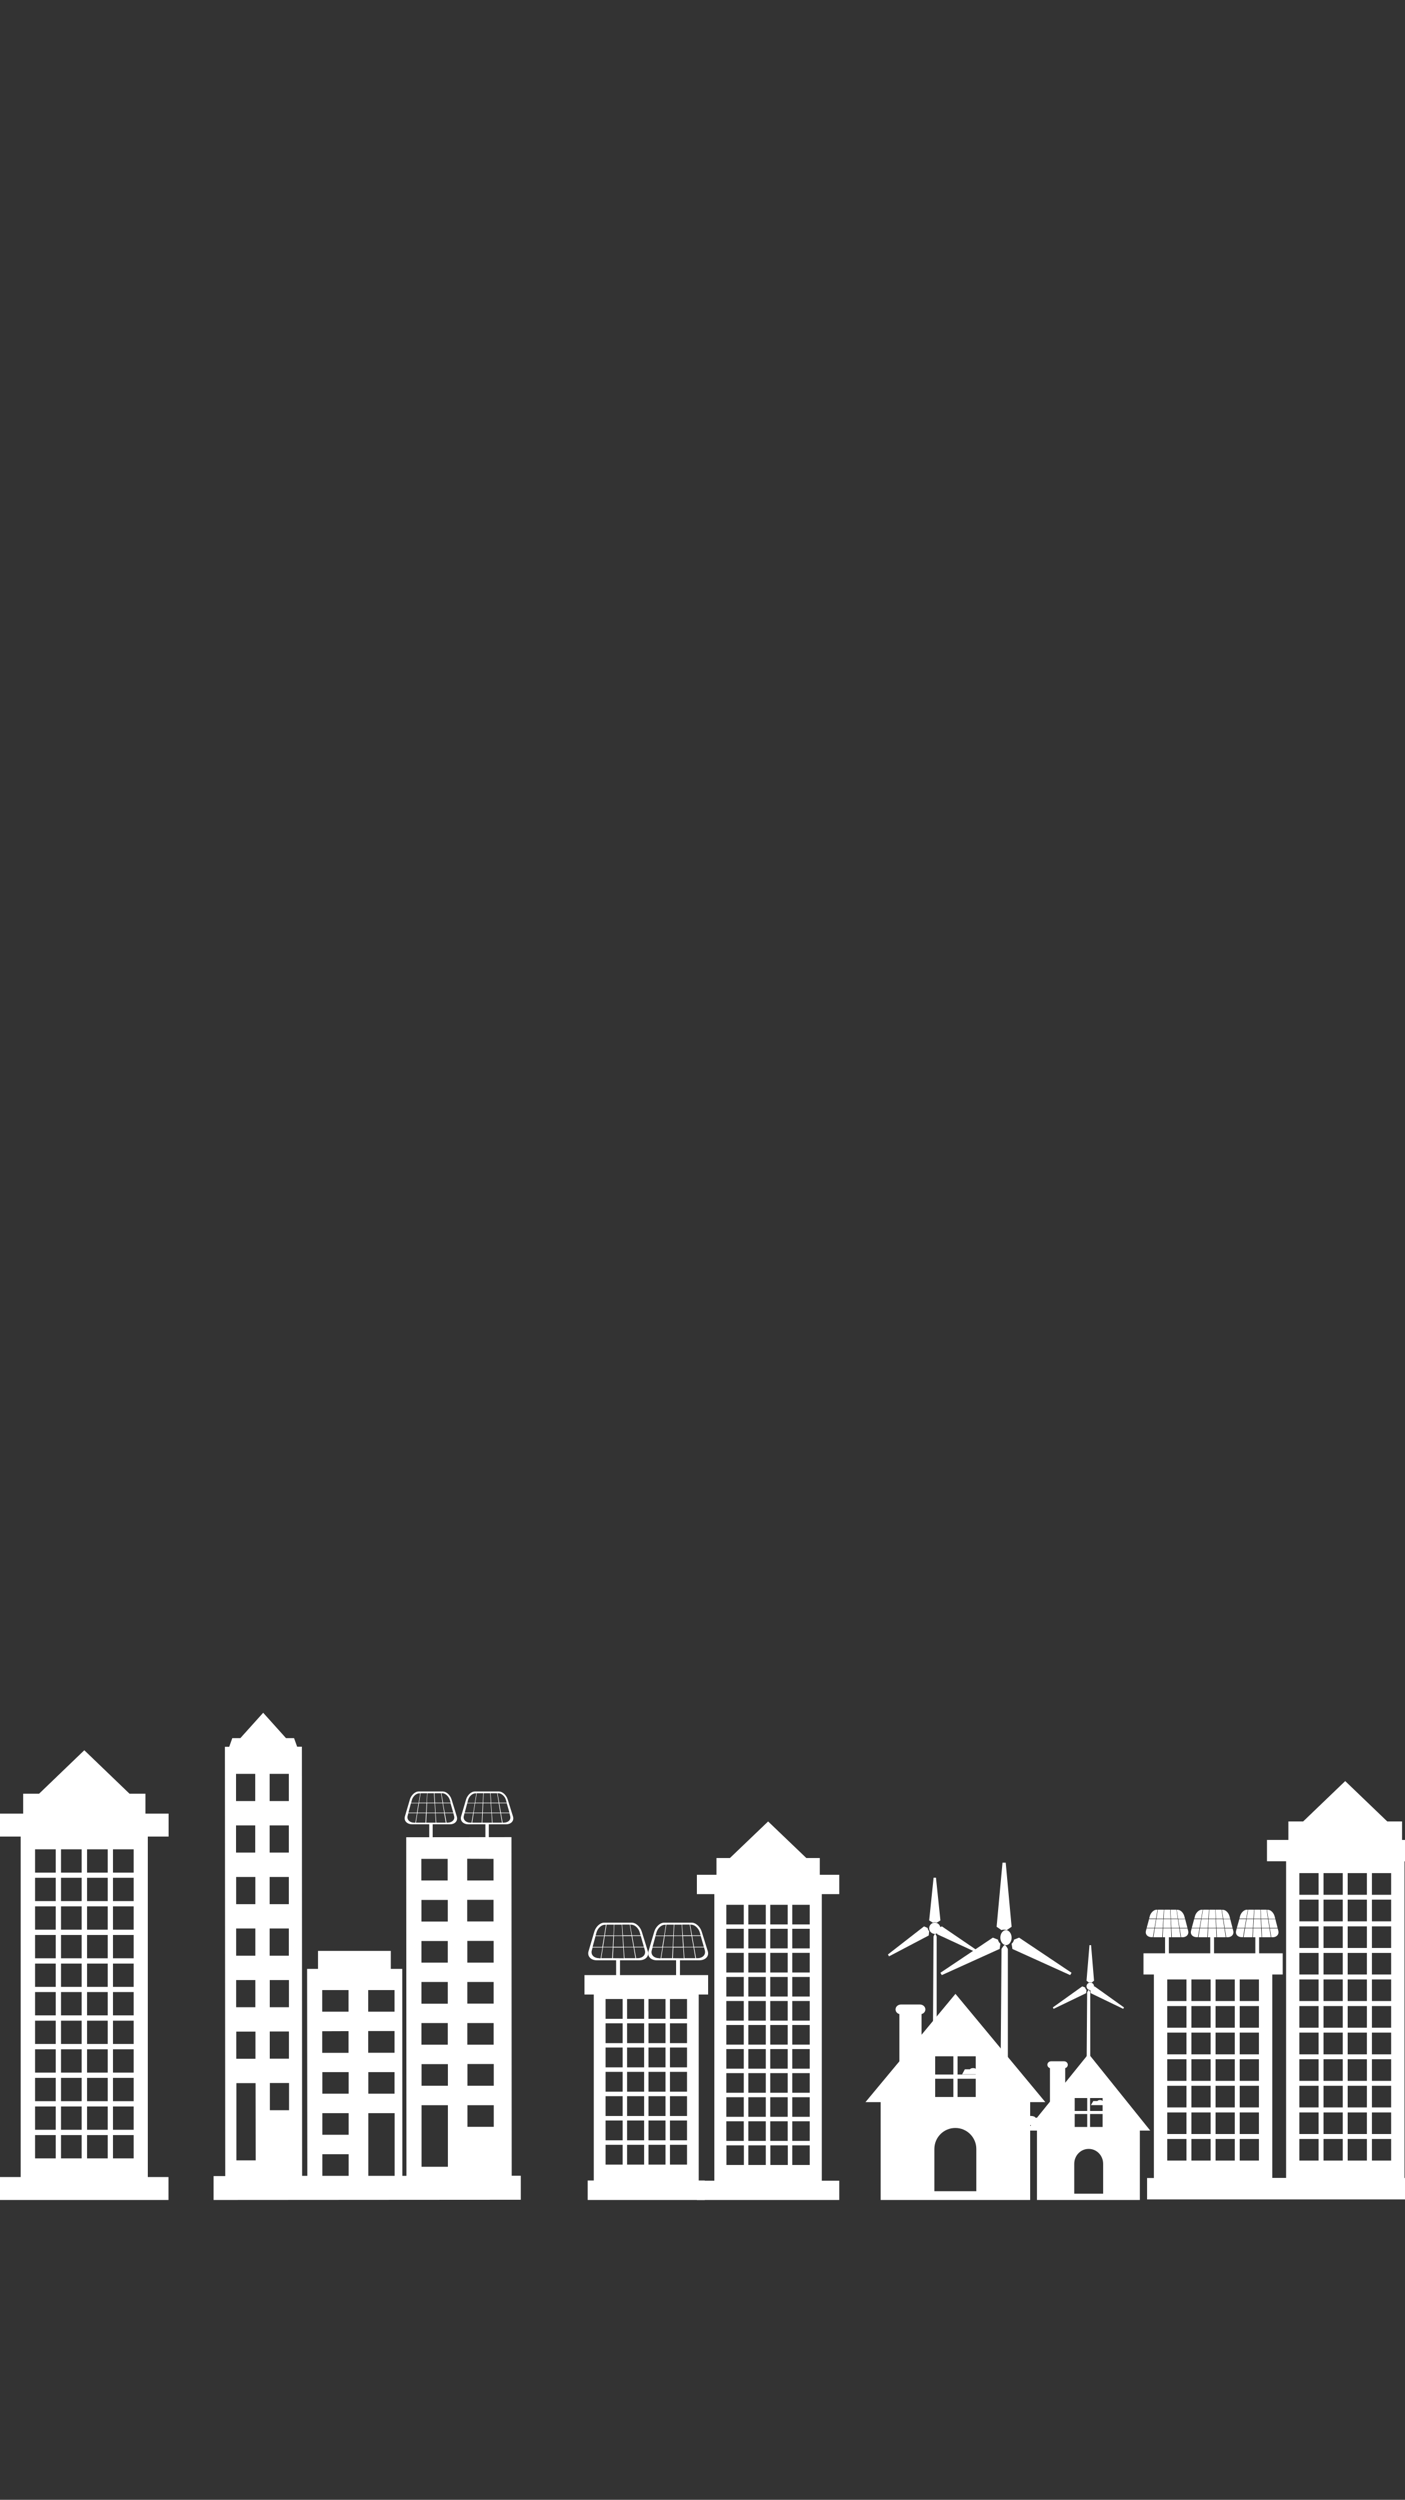 <svg width="375" height="667" viewBox="0 0 375 667" fill="none" xmlns="http://www.w3.org/2000/svg">
<rect x="0" y="0" width="375" height="667" fill="#333333" stroke="none"/>
<g clip-path="url(#clip0)">
<path d="M45 490.032V483.912H38.815V478.6H34.569L22.5 467L10.431 478.6H6.185V483.912H0V490.032H5.517V580.881H0V587H44.967V580.881H39.45V490.032H45ZM30.156 568.272V562.052H35.672V568.272H30.156ZM35.672 569.684V575.904H30.156V569.684H35.672ZM30.156 560.64V554.42H35.672V560.64H30.156ZM30.156 553.007V546.787H35.672V553.007H30.156ZM30.156 545.375V539.155H35.672V545.375H30.156ZM30.156 537.743V531.522H35.672V537.743H30.156ZM30.156 530.144V523.923H35.672V530.144H30.156ZM30.156 522.511V516.291H35.672V522.511H30.156ZM30.156 514.879V508.659H35.672V514.879H30.156ZM30.156 507.246V501.026H35.672V507.246H30.156ZM30.156 499.614V493.428H35.672V499.648H30.156V499.614ZM23.235 568.272V562.052H28.752V568.272H23.235ZM28.752 569.684V575.904H23.235V569.684H28.752ZM23.235 560.64V554.42H28.752V560.64H23.235ZM23.235 553.007V546.787H28.752V553.007H23.235ZM23.235 545.375V539.155H28.752V545.375H23.235ZM23.235 537.743V531.522H28.752V537.743H23.235ZM23.235 530.144V523.923H28.752V530.144H23.235ZM23.235 522.511V516.291H28.752V522.511H23.235ZM23.235 514.879V508.659H28.752V514.879H23.235ZM23.235 507.246V501.026H28.752V507.246H23.235ZM23.235 499.614V493.428H28.752V499.648H23.235V499.614ZM16.282 568.272V562.052H21.798V568.272H16.282ZM21.798 569.684V575.904H16.282V569.684H21.798ZM16.282 560.64V554.42H21.798V560.64H16.282ZM16.282 553.007V546.787H21.798V553.007H16.282ZM16.282 545.375V539.155H21.798V545.375H16.282ZM16.282 537.743V531.522H21.798V537.743H16.282ZM16.282 530.144V523.923H21.798V530.144H16.282ZM16.282 522.511V516.291H21.798V522.511H16.282ZM16.282 514.879V508.659H21.798V514.879H16.282ZM16.282 507.246V501.026H21.798V507.246H16.282ZM16.282 499.614V493.428H21.798V499.648H16.282V499.614ZM9.361 568.272V562.052H14.877V568.272H9.361ZM14.877 569.684V575.904H9.361V569.684H14.877ZM9.361 560.64V554.42H14.877V560.64H9.361ZM9.361 553.007V546.787H14.877V553.007H9.361ZM9.361 545.375V539.155H14.877V545.375H9.361ZM9.361 537.743V531.522H14.877V537.743H9.361ZM9.361 530.144V523.923H14.877V530.144H9.361ZM9.361 522.511V516.291H14.877V522.511H9.361ZM9.361 514.879V508.659H14.877V514.879H9.361ZM9.361 507.246V501.026H14.877V507.246H9.361ZM9.361 499.614V493.428H14.877V499.648H9.361V499.614Z" fill="white"/>
<path d="M224 505.385V500.235H218.804V495.763H215.216L205.016 486L194.815 495.763H191.228V500.235H186V505.385H190.663V581.849H186V587H224V581.849H219.34V505.385H224ZM211.458 571.237V566.002H216.119V571.237H211.458ZM216.119 572.426V577.661H211.458V572.426H216.119ZM211.458 564.813V559.578H216.119V564.813H211.458ZM211.458 558.39V553.154H216.119V558.39H211.458ZM211.458 551.965V546.73H216.119V551.965H211.458ZM211.458 545.542V540.306H216.119V545.542H211.458ZM211.458 539.146V533.911H216.119V539.146H211.458ZM211.458 532.722V527.487H216.119V532.722H211.458ZM211.458 526.298V521.063H216.119V526.298H211.458ZM211.458 519.874V514.639H216.119V519.874H211.458ZM211.458 513.478V508.243H216.119V513.478H211.458ZM205.581 571.237V566.002H210.241V571.237H205.581ZM210.269 572.426V577.661H205.609V572.426H210.269ZM205.581 564.813V559.578H210.241V564.813H205.581ZM205.581 558.39V553.154H210.241V558.39H205.581ZM205.581 551.965V546.73H210.241V551.965H205.581ZM205.581 545.542V540.306H210.241V545.542H205.581ZM205.581 539.146V533.911H210.241V539.146H205.581ZM205.581 532.722V527.487H210.241V532.722H205.581ZM205.581 526.298V521.063H210.241V526.298H205.581ZM205.581 519.874V514.639H210.241V519.874H205.581ZM205.581 513.478V508.243H210.241V513.478H205.581ZM199.731 571.237V566.002H204.394V571.237H199.731ZM204.394 572.426V577.661H199.731V572.426H204.394ZM199.731 564.813V559.578H204.394V564.813H199.731ZM199.731 558.39V553.154H204.394V558.39H199.731ZM199.731 551.965V546.73H204.394V551.965H199.731ZM199.731 545.542V540.306H204.394V545.542H199.731ZM199.731 539.146V533.911H204.394V539.146H199.731ZM199.731 532.722V527.487H204.394V532.722H199.731ZM199.731 526.298V521.063H204.394V526.298H199.731ZM199.731 519.874V514.639H204.394V519.874H199.731ZM199.731 513.478V508.243H204.394V513.478H199.731ZM193.856 571.237V566.002H198.516V571.237H193.856ZM198.545 572.426V577.661H193.885V572.426H198.545ZM193.856 564.813V559.578H198.516V564.813H193.856ZM193.856 558.39V553.154H198.516V558.39H193.856ZM193.856 551.965V546.73H198.516V551.965H193.856ZM193.856 545.542V540.306H198.516V545.542H193.856ZM193.856 539.146V533.911H198.516V539.146H193.856ZM193.856 532.722V527.487H198.516V532.722H193.856ZM193.856 526.298V521.063H198.516V526.298H193.856ZM193.856 519.874V514.639H198.516V519.874H193.856ZM193.856 513.478V508.243H198.516V513.478H193.856Z" fill="white"/>
<path d="M189 532.174V527H156V532.174H158.483V581.797H156.855V587H188.116V581.797H186.489V532.174H189ZM178.817 533.374H183.371V538.663H178.817V533.374ZM178.817 539.863H183.371V545.151H178.817V539.863ZM178.817 546.324H183.371V551.612H178.817V546.324ZM178.817 552.812H183.371V558.101H178.817V552.812ZM178.817 559.301H183.371V564.589H178.817V559.301ZM178.817 565.79H183.371V571.078H178.817V565.79ZM178.817 572.279H183.371V577.567H178.817V572.279ZM173.08 533.374H177.631V538.663H173.08V533.374ZM173.08 539.863H177.631V545.151H173.08V539.863ZM173.08 546.324H177.631V551.612H173.08V546.324ZM173.08 552.812H177.631V558.101H173.08V552.812ZM173.08 559.301H177.631V564.589H173.08V559.301ZM173.08 565.79H177.631V571.078H173.08V565.79ZM173.08 572.279H177.631V577.567H173.08V572.279ZM167.367 533.374H171.921V538.663H167.367V533.374ZM167.367 539.863H171.921V545.151H167.367V539.863ZM167.367 546.324H171.921V551.612H167.367V546.324ZM167.367 552.812H171.921V558.101H167.367V552.812ZM167.367 559.301H171.921V564.589H167.367V559.301ZM167.367 565.79H171.921V571.078H167.367V565.79ZM167.367 572.279H171.921V577.567H167.367V572.279ZM161.629 533.374H166.181V538.663H161.629V533.374ZM161.629 539.863H166.181V545.151H161.629V539.863ZM161.629 546.324H166.181V551.612H161.629V546.324ZM161.629 552.812H166.181V558.101H161.629V552.812ZM161.629 559.301H166.181V564.589H161.629V559.301ZM161.629 565.79H166.181V571.078H161.629V565.79ZM161.629 572.279H166.181V577.567H161.629V572.279Z" fill="white"/>
<path d="M172.904 520.606L171.284 515.39C170.866 514.059 169.695 513 168.633 513H161.241C160.181 513 159.009 514.087 158.619 515.417L157.084 520.633C156.694 521.964 157.698 523.051 159.316 523.051H164.449V529H165.482V523.051H170.642C172.343 523.024 173.321 521.937 172.904 520.606ZM171.842 519.438H169.246L168.745 516.558H171.035L171.842 519.438ZM166.291 516.586H168.58L169.081 519.465H166.486L166.291 516.586ZM166.319 519.438H163.724L163.864 516.558H166.151L166.319 519.438ZM168.496 513.543C169.415 513.543 170.449 514.467 170.754 515.608L170.979 516.395H168.689L168.187 513.543H168.496ZM168.075 513.543L168.552 516.395H166.263L166.067 513.516H168.075V513.543ZM165.956 513.543L166.123 516.423H163.836L163.975 513.543H165.956ZM163.864 513.543L163.724 516.423H161.436L161.883 513.543H163.864ZM159.204 515.635C159.511 514.494 160.516 513.57 161.436 513.57H161.715L161.269 516.45H158.981L159.204 515.635ZM158.953 516.586H161.241L160.767 519.465H158.172L158.953 516.586ZM159.874 522.48C158.507 522.48 157.642 521.557 157.949 520.416L158.172 519.628H160.795L160.32 522.508H159.874V522.48ZM163.389 522.48H160.488L160.934 519.601H163.557L163.389 522.48ZM160.962 519.465L161.409 516.586H163.696L163.557 519.465H160.962ZM163.584 522.48L163.724 519.628H166.347L166.514 522.508L163.584 522.48ZM166.681 522.48L166.486 519.601H169.109L169.583 522.48H166.681ZM170.197 522.48H169.779L169.274 519.601H171.898L172.122 520.389C172.427 521.53 171.564 522.48 170.197 522.48Z" fill="white"/>
<path d="M188.904 520.606L187.284 515.39C186.866 514.059 185.695 513 184.636 513H177.243C176.181 513 175.009 514.087 174.62 515.417L173.084 520.633C172.695 521.964 173.698 523.051 175.318 523.051H180.452V529H181.483V523.051H186.642C188.346 523.024 189.321 521.937 188.904 520.606ZM187.845 519.438H185.249L184.748 516.558H187.035L187.845 519.438ZM182.293 516.586H184.58L185.081 519.465H182.486L182.293 516.586ZM182.293 519.438H179.698L179.838 516.558H182.125L182.293 519.438ZM184.496 513.543C185.415 513.543 186.449 514.467 186.782 515.608L187.007 516.395H184.72L184.215 513.543H184.496ZM184.078 513.543L184.552 516.395H182.265L182.069 513.516H184.078V513.543ZM181.956 513.543L182.125 516.423H179.838L179.975 513.543H181.956ZM179.838 513.543L179.698 516.423H177.408L177.857 513.543H179.838ZM175.206 515.635C175.514 514.494 176.517 513.57 177.436 513.57H177.716L177.271 516.45H174.981L175.206 515.635ZM174.953 516.586H177.243L176.766 519.465H174.174L174.953 516.586ZM175.875 522.48C174.508 522.48 173.645 521.557 173.95 520.416L174.174 519.628H176.794L176.321 522.508H175.875V522.48ZM179.389 522.48H176.489L176.935 519.601H179.558L179.389 522.48ZM176.963 519.465L177.408 516.586H179.698L179.558 519.465H176.963ZM179.586 522.48L179.726 519.628H182.346L182.514 522.508L179.586 522.48ZM182.682 522.48L182.486 519.601H185.109L185.583 522.48H182.682ZM186.197 522.48H185.779L185.277 519.601H187.898L188.122 520.389C188.43 521.53 187.564 522.48 186.197 522.48Z" fill="white"/>
<path d="M121.916 484.66L120.519 480.101C120.155 478.947 119.123 478 118.181 478H111.714C110.803 478 109.771 478.947 109.407 480.101L108.071 484.66C107.737 485.814 108.617 486.761 110.044 486.761H114.568V492H115.479V486.761H120.003C121.43 486.791 122.28 485.844 121.916 484.66ZM120.974 483.653H118.697L118.242 481.138H120.246L120.974 483.653ZM116.117 481.138H118.121L118.546 483.653H116.268L116.117 481.138ZM116.147 483.653H113.87L113.991 481.138H115.995L116.147 483.653ZM118.06 478.474C118.88 478.474 119.76 479.303 120.064 480.279L120.276 480.99H118.273L117.817 478.474H118.06ZM117.695 478.474L118.121 480.99H116.117L115.965 478.474H117.695ZM115.813 478.474L115.965 480.99H113.961L114.083 478.474H115.813ZM113.991 478.474L113.87 480.99H111.866L112.261 478.474H113.991ZM109.923 480.309C110.196 479.303 111.077 478.503 111.896 478.503H112.139L111.745 481.019H109.741L109.923 480.309ZM109.68 481.138H111.684L111.289 483.653H109.012L109.68 481.138ZM110.5 486.317C109.316 486.317 108.526 485.488 108.8 484.512L108.982 483.801H111.289L110.864 486.317H110.5ZM113.566 486.317H111.016L111.411 483.801H113.688L113.566 486.317ZM111.441 483.653L111.836 481.138H113.84L113.718 483.653H111.441ZM113.749 486.317L113.87 483.801H116.147L116.299 486.317H113.749ZM116.451 486.317L116.268 483.801H118.546L118.971 486.317H116.451ZM119.548 486.317H119.183L118.728 483.801H121.005L121.187 484.512C121.491 485.488 120.732 486.288 119.548 486.317Z" fill="white"/>
<path d="M136.918 484.66L135.494 480.101C135.13 478.947 134.1 478 133.161 478H126.707C125.798 478 124.768 478.947 124.404 480.101L123.071 484.66C122.737 485.814 123.616 486.761 125.04 486.761H129.555V492H130.464V486.761H134.979C136.403 486.791 137.282 485.844 136.918 484.66ZM135.978 483.653H133.706L133.252 481.138H135.251L135.978 483.653ZM131.1 481.138H133.1L133.524 483.653H131.252L131.1 481.138ZM131.131 483.653H128.858L128.979 481.138H130.979L131.131 483.653ZM133.039 478.474C133.858 478.474 134.766 479.303 135.039 480.279L135.251 480.99H133.252L132.797 478.474H133.039ZM132.676 478.474L133.1 480.99H131.1L130.949 478.474H132.676ZM130.827 478.474L130.979 480.99H128.979L129.1 478.474H130.827ZM128.979 478.474L128.858 480.99H126.858L127.252 478.474H128.979ZM124.919 480.309C125.192 479.303 126.07 478.503 126.888 478.503H127.131L126.737 481.019H124.737L124.919 480.309ZM124.707 481.138H126.707L126.313 483.653H124.04L124.707 481.138ZM125.495 486.317C124.313 486.317 123.525 485.488 123.798 484.512L123.979 483.801H126.282L125.858 486.317H125.495ZM128.585 486.317H126.04L126.434 483.801H128.707L128.585 486.317ZM126.434 483.653L126.828 481.138H128.828L128.707 483.653H126.434ZM128.737 486.317L128.858 483.801H131.161L131.312 486.317H128.737ZM131.464 486.317L131.282 483.801H133.555L133.979 486.317H131.464ZM134.524 486.317H134.16L133.706 483.801H135.978L136.161 484.512C136.463 485.488 135.736 486.288 134.524 486.317Z" fill="white"/>
<path d="M136.576 580.533L136.515 490.183L108.424 490.213L108.485 580.564H107.394L107.364 525.34H104.303V520.543H84.879V525.34H81.97L82.03 580.564H80.636L80.576 466.047H79.303L78.485 463.77H76.333L70.243 457L64.152 463.77H62L61.182 466.078H60.03L60.121 580.625H57V587L139 586.939V580.533H136.576ZM63 473.303H68.121V480.559H63V473.303ZM63 487.056H68.121V494.312H63V487.056ZM63.03 500.809H68.152V508.065H63.03V500.809ZM63.03 514.562H68.152V521.818H63.03V514.562ZM63.03 528.315H68.152V535.571H63.03V528.315ZM63.061 542.068H68.182V549.324H63.061V542.068ZM63.091 576.435V555.821H68.212L68.243 576.435H63.091ZM77.091 473.303V480.559H71.97V473.303H77.091ZM71.97 487.056H77.091V494.312H71.97V487.056ZM71.97 500.809H77.091V508.065H71.97V500.809ZM71.97 514.562H77.091V521.818H71.97V514.562ZM72 528.315H77.121V535.571H72V528.315ZM72 542.038H77.121V549.293H72V542.038ZM72.03 563.046V555.79H77.152V563.046H72.03ZM86 530.986H93.03V536.755H86V530.986ZM93.03 541.946V547.745H86V541.976L93.03 541.946ZM86.03 552.876H93.061V558.644H86.03V552.876ZM93.061 563.835V569.604H86.03V563.835H93.061ZM93.061 580.564H86.03V574.795H93.061V580.564ZM98.273 530.986H105.303V536.755H98.273V530.986ZM105.303 541.916V547.715H98.273V541.916H105.303ZM105.303 552.876V558.644H98.303V552.876H105.303ZM100.849 580.564H98.303V563.835H105.333V580.564H100.849ZM112.455 495.982H119.485V501.75H112.455V495.982ZM112.485 506.942H119.515V512.71H112.485V506.942ZM112.485 517.902H119.515V523.67H112.485V517.902ZM112.485 528.831H119.515V534.63H112.485V528.831ZM112.485 539.791H119.515V545.559H112.485V539.791ZM112.515 550.751H119.545V556.519H112.515V550.751ZM112.515 578.135V561.71H119.545V578.135H112.515ZM131.727 495.982V501.75H124.697V495.951L131.727 495.982ZM131.727 506.911V512.68H124.697V506.911H131.727ZM124.727 517.871H131.758V523.67H124.727V517.871ZM124.727 528.831H131.758V534.599H124.727V528.831ZM124.727 539.791H131.758V545.559H124.727V539.791ZM124.758 550.72H131.788V556.519H124.758V550.72ZM124.758 567.479V561.71H131.788V567.479H124.758Z" fill="white"/>
<path d="M255.016 532L245.962 542.919V537.397C246.553 537.241 246.987 536.742 246.987 536.149C246.987 535.432 246.334 534.839 245.525 534.839H240.487C239.678 534.839 239.025 535.432 239.025 536.149C239.025 536.742 239.459 537.241 240.05 537.397V550.001L231 560.888H235.044V587H274.956V560.888H279L255.016 532ZM255.575 548.659H260.428V553.526H255.575V548.659ZM255.575 554.649H260.428V559.516H255.575V554.649ZM249.603 548.659H254.456V553.526H249.603V548.659ZM249.603 554.649H254.456V559.516H249.603V554.649ZM260.616 584.66H249.384V573.398C249.384 570.278 251.903 567.783 254.984 567.783C258.094 567.783 260.584 570.31 260.584 573.398V584.66H260.616Z" fill="white"/>
<path d="M290.545 548L284.306 555.719V551.828C284.699 551.704 284.999 551.361 284.999 550.926C284.999 550.397 284.548 549.992 284.006 549.992H280.539C279.998 549.992 279.547 550.397 279.547 550.926C279.547 551.33 279.846 551.704 280.24 551.828V560.761L274 568.48H276.773V587H304.23V568.48H307L290.545 548ZM290.939 559.796H294.285V563.251H290.939V559.796ZM290.939 564.061H294.285V567.515H290.939V564.061ZM286.84 559.796H290.185V563.251H286.84V559.796ZM286.84 564.061H290.185V567.515H286.84V564.061ZM294.433 585.319H286.719V577.351C286.719 575.141 288.435 573.367 290.576 573.367C292.716 573.367 294.433 575.141 294.433 577.351V585.319Z" fill="white"/>
<path d="M270 517C270 518.123 269.315 519 268.501 519C267.685 519 267 518.088 267 517C267 515.877 267.685 515 268.501 515C269.315 515 270 515.912 270 517Z" fill="white"/>
<path d="M272.003 517L270.647 517.534C270.554 517.979 270.341 518.335 270 518.632L270.217 520.027L285.628 527L286 526.377L272.003 517Z" fill="white"/>
<path d="M266.352 517.536L264.993 517L251 526.375L251.373 527L266.814 520.006L267 518.607C266.69 518.369 266.445 517.982 266.352 517.536Z" fill="white"/>
<path d="M267.985 514.876C268.26 514.876 268.496 514.907 268.702 515L270 514.098L268.427 497H267.573L266 514.098L267.302 515C267.473 514.907 267.71 514.876 267.985 514.876Z" fill="white"/>
<path d="M267 560.627L267.311 520.027C267.311 520.027 267.873 518.969 268.187 519.001C268.497 519.001 269 520.027 269 520.027V560.627L268.529 561H267.436L267 560.627Z" fill="white"/>
<path d="M279.642 567.001H270.973L272.06 565.054H278.581L279.642 567.001Z" fill="white"/>
<path d="M276.407 565.155C276.407 565.484 275.851 565.737 275.194 565.737C274.536 565.737 273.98 565.484 273.98 565.155C273.98 564.826 274.51 564.573 275.194 564.573C275.877 564.599 276.407 564.851 276.407 565.155Z" fill="white"/>
<path d="M251 514.5C251 515.325 250.325 516 249.5 516C248.675 516 248 515.325 248 514.5C248 513.675 248.675 513 249.5 513C250.325 513 251 513.675 251 514.5Z" fill="white"/>
<path d="M251.402 514L250.459 514.361C250.398 514.661 250.245 514.931 250 515.111L250.153 516.103L260.728 521L261 520.549L251.402 514Z" fill="white"/>
<path d="M247.574 514.41L246.625 514L237 521.487L237.276 522L247.877 516.427L248 515.299C247.785 515.06 247.635 514.752 247.574 514.41Z" fill="white"/>
<path d="M249.481 512.911C249.668 512.911 249.85 512.94 250.036 513L251 512.404L249.812 501H249.183L248 512.404L248.96 513C249.109 512.94 249.295 512.911 249.481 512.911Z" fill="white"/>
<path d="M249 544.722L249.157 516.709C249.157 516.709 249.431 516 249.591 516C249.749 516 250 516.709 250 516.709V544.722L249.772 545H249.226L249 544.722Z" fill="white"/>
<path d="M262.807 553.472H256.791L257.525 552.131H262.076L262.807 553.472Z" fill="white"/>
<path d="M260.557 552.207C260.557 552.435 260.179 552.612 259.724 552.612C259.27 552.612 258.888 552.435 258.888 552.207C258.888 551.979 259.27 551.802 259.724 551.802C260.179 551.802 260.557 551.979 260.557 552.207Z" fill="white"/>
<path d="M292 530C292 530.562 291.56 531 290.998 531C290.436 531 290 530.531 290 530C290 529.438 290.468 529 290.998 529C291.56 529 292 529.438 292 530Z" fill="white"/>
<path d="M292.131 530L291.369 530.314C291.338 530.565 291.185 530.817 291 530.974L291.123 531.822L299.785 536L300 535.623L292.131 530Z" fill="white"/>
<path d="M289.634 530.314L288.869 530L281 535.623L281.215 536L289.877 531.822L290 530.974C289.815 530.817 289.665 530.597 289.634 530.314Z" fill="white"/>
<path d="M290.998 528.939C291.12 528.939 291.242 528.97 291.364 529L292 528.483L291.211 519H290.785L290 528.483L290.636 529C290.755 528.939 290.876 528.939 290.998 528.939Z" fill="white"/>
<path d="M290 554.781L290.163 531.595C290.163 531.595 290.432 531 290.595 531C290.758 531 291 531.595 291 531.595V554.781L290.786 555H290.245L290 554.781Z" fill="white"/>
<path d="M296.1 561.69H291.171L291.801 560.603H295.493L296.1 561.69Z" fill="white"/>
<path d="M294.279 560.654C294.279 560.83 293.977 560.982 293.596 560.982C293.218 560.982 292.913 560.83 292.913 560.654C292.913 560.477 293.218 560.325 293.596 560.325C293.952 560.325 294.279 560.477 294.279 560.654Z" fill="white"/>
<path d="M379.949 496.647V490.932H374.21V486H370.266L359.043 475.227L347.819 486H343.875V490.932H338.164V496.621H343.268V581.112H341.399H339.579V526.842H342.359V521.177H305.198V526.842H307.979V581.138H306.161V586.853H338.164H341.399H379.974V581.138H374.868V496.647H379.949ZM316.676 576.485H311.544V570.719H316.676V576.485ZM316.676 569.404H311.544V563.638H316.676V569.404ZM316.676 562.297H311.544V556.531H316.676V562.297ZM316.676 555.217H311.544V549.451H316.676V555.217ZM316.676 548.135H311.544V542.344H316.676V548.135ZM316.676 541.029H311.544V535.263H316.676V541.029ZM316.676 533.923H311.544V528.157H316.676V533.923ZM323.121 576.485H317.992V570.719H323.121V576.485ZM323.121 569.404H317.992V563.638H323.121V569.404ZM323.121 562.297H317.992V556.531H323.121V562.297ZM323.121 555.217H317.992V549.451H323.121V555.217ZM323.121 548.135H317.992V542.344H323.121V548.135ZM323.121 541.029H317.992V535.263H323.121V541.029ZM323.121 533.923H317.992V528.157H323.121V533.923ZM329.568 576.485H324.436V570.719H329.568V576.485ZM329.568 569.404H324.436V563.638H329.568V569.404ZM329.568 562.297H324.436V556.531H329.568V562.297ZM329.568 555.217H324.436V549.451H329.568V555.217ZM329.568 548.135H324.436V542.344H329.568V548.135ZM329.568 541.029H324.436V535.263H329.568V541.029ZM329.568 533.923H324.436V528.157H329.568V533.923ZM336.013 576.485H330.884V570.719H336.013V576.485ZM336.013 569.404H330.884V563.638H336.013V569.404ZM336.013 562.297H330.884V556.531H336.013V562.297ZM336.013 555.217H330.884V549.451H336.013V555.217ZM336.013 548.135H330.884V542.344H336.013V548.135ZM336.013 541.029H330.884V535.263H336.013V541.029ZM336.013 533.923H330.884V528.157H336.013V533.923ZM351.94 576.485H346.808V570.719H351.94V576.485ZM351.94 569.404H346.808V563.638H351.94V569.404ZM351.94 562.297H346.808V556.531H351.94V562.297ZM351.94 555.217H346.808V549.451H351.94V555.217ZM351.94 548.135H346.808V542.344H351.94V548.135ZM351.94 541.029H346.808V535.263H351.94V541.029ZM351.94 533.923H346.808V528.157H351.94V533.923ZM351.94 526.842H346.808V521.076H351.94V526.842ZM351.94 519.761H346.808V513.995H351.94V519.761ZM351.94 512.655H346.808V506.864H351.94V512.655ZM351.94 505.574H346.808V499.783H351.94V505.574ZM358.385 576.485H353.256V570.719H358.385V576.485ZM358.385 569.404H353.256V563.638H358.385V569.404ZM358.385 562.297H353.256V556.531H358.385V562.297ZM358.385 555.217H353.256V549.451H358.385V555.217ZM358.385 548.135H353.256V542.344H358.385V548.135ZM358.385 541.029H353.256V535.263H358.385V541.029ZM358.385 533.923H353.256V528.157H358.385V533.923ZM358.385 526.842H353.256V521.076H358.385V526.842ZM358.385 519.761H353.256V513.995H358.385V519.761ZM358.385 512.655H353.256V506.864H358.385V512.655ZM358.385 505.574H353.256V499.783H358.385V505.574ZM364.832 576.485H359.7V570.719H364.832V576.485ZM364.832 569.404H359.7V563.638H364.832V569.404ZM364.832 562.297H359.7V556.531H364.832V562.297ZM364.832 555.217H359.7V549.451H364.832V555.217ZM364.832 548.135H359.7V542.344H364.832V548.135ZM364.832 541.029H359.7V535.263H364.832V541.029ZM364.832 533.923H359.7V528.157H364.832V533.923ZM364.832 526.842H359.7V521.076H364.832V526.842ZM364.832 519.761H359.7V513.995H364.832V519.761ZM364.832 512.655H359.7V506.864H364.832V512.655ZM364.832 505.574H359.7V499.783H364.832V505.574ZM371.302 576.485H366.173V570.719H371.302V576.485ZM371.302 569.404H366.173V563.638H371.302V569.404ZM371.302 562.297H366.173V556.531H371.302V562.297ZM371.302 555.217H366.173V549.451H371.302V555.217ZM371.302 548.135H366.173V542.344H371.302V548.135ZM371.302 541.029H366.173V535.263H371.302V541.029ZM371.302 533.923H366.173V528.157H371.302V533.923ZM371.302 526.842H366.173V521.076H371.302V526.842ZM371.302 519.761H366.173V513.995H371.302V519.761ZM371.302 512.655H366.173V506.864H371.302V512.655ZM371.302 505.574H366.173V499.783H371.302V505.574Z" fill="white"/>
<path d="M311.973 516.347H310.963V522.442H311.973V516.347Z" fill="white"/>
<path d="M314.35 511.921L313.997 509.544H312.405L312.529 511.921H314.35Z" fill="white"/>
<path d="M310.483 511.921L310.635 509.544H309.043L308.662 511.921H310.483Z" fill="white"/>
<path d="M312.656 514.4H314.728L314.376 512.048H312.529L312.656 514.4Z" fill="white"/>
<path d="M312.428 511.921L312.304 509.544H310.734L310.61 511.921H312.428Z" fill="white"/>
<path d="M308.941 509.544H308.713C307.982 509.544 307.146 510.303 306.892 511.239L306.717 511.896H308.538L308.941 509.544Z" fill="white"/>
<path d="M308.637 512.048L308.258 514.4H310.33L310.483 512.048H308.637Z" fill="white"/>
<path d="M310.585 512.048L310.458 514.4H312.53L312.431 512.048H310.585Z" fill="white"/>
<path d="M316.273 511.921L316.095 511.264C315.841 510.328 315.059 509.57 314.3 509.57H314.074L314.452 511.947H316.273V511.921Z" fill="white"/>
<path d="M308.535 512.048H306.691L306.059 514.4H308.131L308.535 512.048Z" fill="white"/>
<path d="M312.656 514.526L312.784 516.903H315.11L314.754 514.526H312.656Z" fill="white"/>
<path d="M314.477 512.048L314.856 514.4H316.928L316.323 512.048H314.477Z" fill="white"/>
<path d="M315.262 516.903H315.589C316.676 516.903 317.359 516.145 317.131 515.209L316.953 514.552H314.881L315.262 516.903Z" fill="white"/>
<path d="M310.458 514.526L310.331 516.903H312.631L312.53 514.526H310.458Z" fill="white"/>
<path d="M306.034 514.526L305.856 515.184C305.605 516.119 306.288 516.878 307.375 516.878H307.702L308.106 514.526H306.034Z" fill="white"/>
<path d="M308.233 514.526L307.855 516.903H310.181L310.331 514.526H308.233Z" fill="white"/>
<path d="M324.033 516.347H323.022V522.442H324.033V516.347Z" fill="white"/>
<path d="M326.384 511.921L326.029 509.544H324.437L324.564 511.921H326.384Z" fill="white"/>
<path d="M322.517 511.921L322.667 509.544H321.1L320.696 511.921H322.517Z" fill="white"/>
<path d="M324.691 514.4H326.763L326.41 512.048H324.563L324.691 514.4Z" fill="white"/>
<path d="M324.462 511.921L324.36 509.544H322.768L322.641 511.921H324.462Z" fill="white"/>
<path d="M320.998 509.544H320.772C320.038 509.544 319.206 510.303 318.952 511.239L318.774 511.896H320.595L320.998 509.544Z" fill="white"/>
<path d="M320.671 512.048L320.292 514.4H322.365L322.517 512.048H320.671Z" fill="white"/>
<path d="M322.618 512.048L322.491 514.4H324.563L324.462 512.048H322.618Z" fill="white"/>
<path d="M328.329 511.921L328.154 511.264C327.9 510.328 327.115 509.57 326.359 509.57H326.13L326.511 511.947H328.329V511.921Z" fill="white"/>
<path d="M320.569 512.048H318.723L318.091 514.4H320.165L320.569 512.048Z" fill="white"/>
<path d="M324.69 514.526L324.817 516.903H327.141L326.788 514.526H324.69Z" fill="white"/>
<path d="M326.534 512.048L326.89 514.4H328.962L328.355 512.048H326.534Z" fill="white"/>
<path d="M327.293 516.903H327.624C328.71 516.903 329.391 516.145 329.165 515.209L328.987 514.552H326.915L327.293 516.903Z" fill="white"/>
<path d="M322.492 514.526L322.365 516.903H324.665L324.564 514.526H322.492Z" fill="white"/>
<path d="M318.068 514.526L317.89 515.184C317.636 516.119 318.319 516.878 319.406 516.878H319.736L320.14 514.526H318.068Z" fill="white"/>
<path d="M320.267 514.526L319.886 516.903H322.212L322.364 514.526H320.267Z" fill="white"/>
<path d="M336.064 516.347H335.054V522.442H336.064V516.347Z" fill="white"/>
<path d="M338.416 511.921L338.063 509.544H336.496L336.595 511.921H338.416Z" fill="white"/>
<path d="M334.548 511.921L334.701 509.544H333.134L332.728 511.921H334.548Z" fill="white"/>
<path d="M336.722 514.4H338.794L338.441 512.048H336.62L336.722 514.4Z" fill="white"/>
<path d="M336.493 511.921L336.394 509.544H334.799L334.675 511.921H336.493Z" fill="white"/>
<path d="M333.032 509.544H332.804C332.07 509.544 331.237 510.303 330.983 511.239L330.808 511.896H332.626L333.032 509.544Z" fill="white"/>
<path d="M332.727 512.048L332.324 514.4H334.396L334.548 512.048H332.727Z" fill="white"/>
<path d="M334.675 512.048L334.523 514.4H336.595L336.496 512.048H334.675Z" fill="white"/>
<path d="M340.363 511.921L340.186 511.264C339.931 510.328 339.149 509.57 338.39 509.57H338.164L338.543 511.947H340.363V511.921Z" fill="white"/>
<path d="M332.6 512.048H330.782L330.125 514.4H332.197L332.6 512.048Z" fill="white"/>
<path d="M336.747 514.526L336.849 516.903H339.175L338.819 514.526H336.747Z" fill="white"/>
<path d="M338.568 512.048L338.921 514.4H340.993L340.389 512.048H338.568Z" fill="white"/>
<path d="M339.325 516.903H339.655C340.742 516.903 341.425 516.145 341.196 515.209L341.018 514.552H338.946L339.325 516.903Z" fill="white"/>
<path d="M334.523 514.526L334.396 516.903H336.722L336.595 514.526H334.523Z" fill="white"/>
<path d="M330.099 514.526L329.921 515.184C329.67 516.119 330.35 516.878 331.44 516.878H331.768L332.171 514.526H330.099Z" fill="white"/>
<path d="M332.324 514.526L331.92 516.903H334.246L334.396 514.526H332.324Z" fill="white"/>
</g>
<defs>
<clipPath id="clip0">
<rect width="375" height="667" fill="white"/>
</clipPath>
</defs>
</svg>
